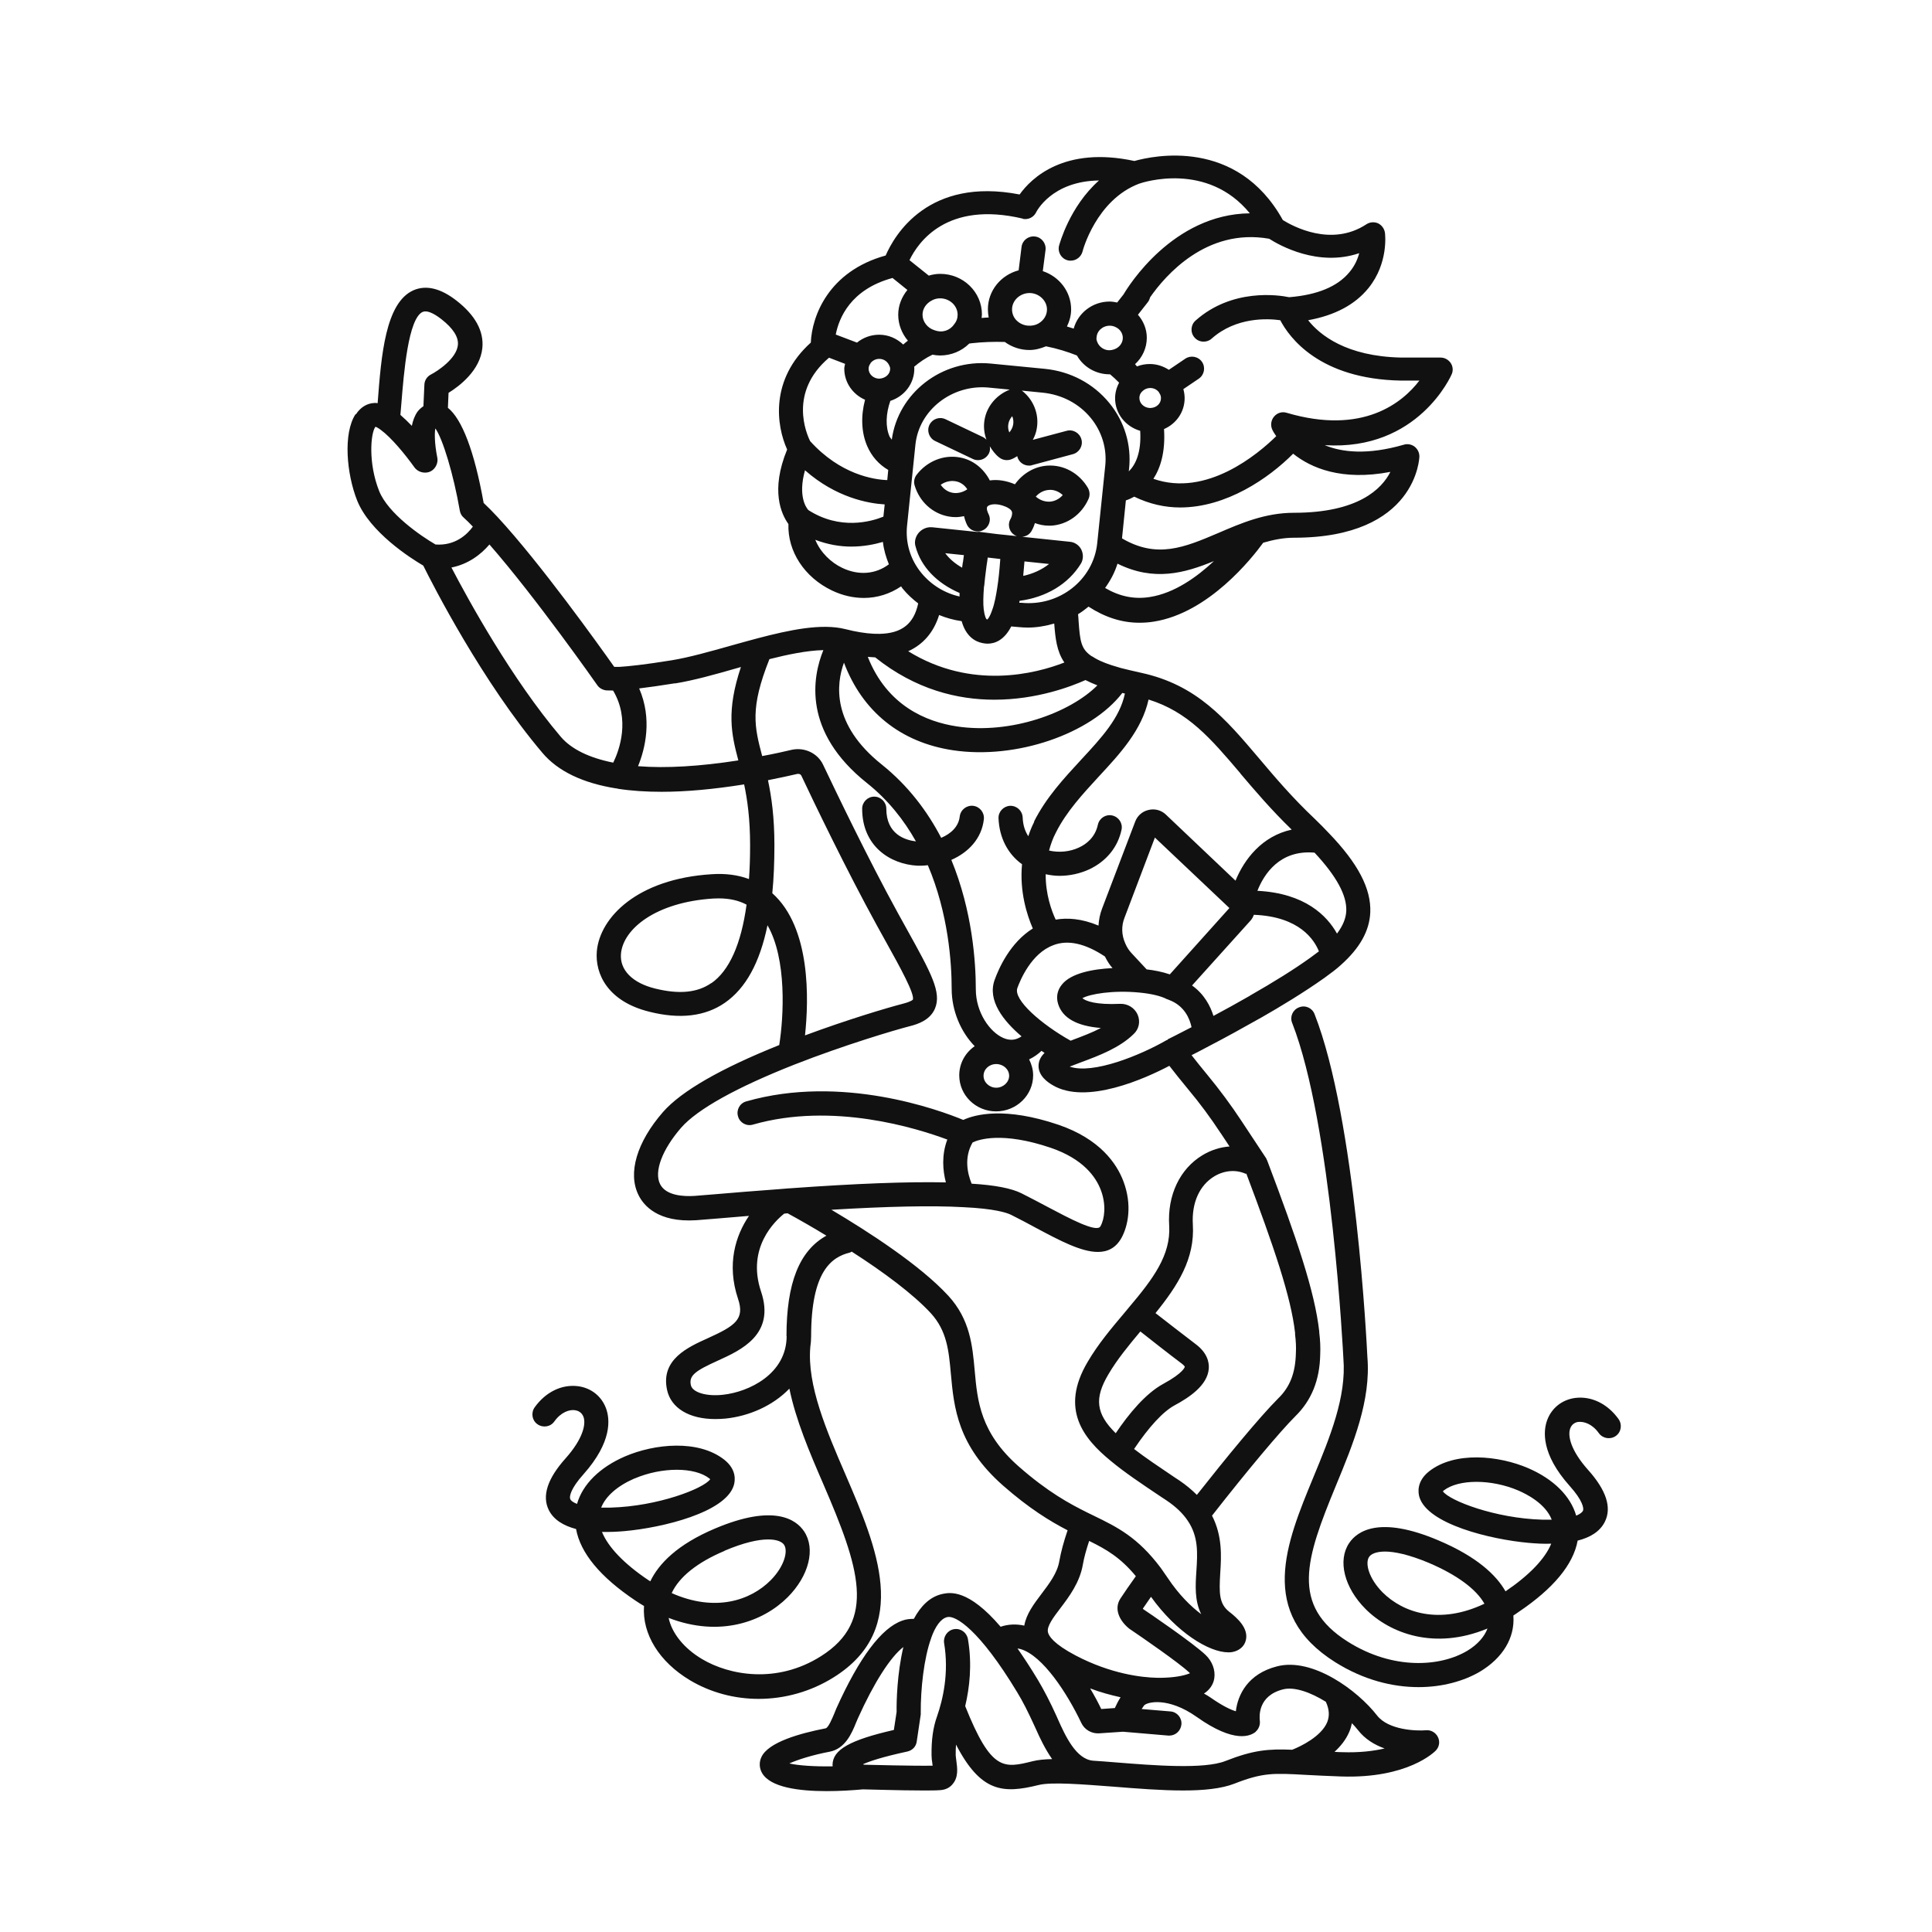 <?xml version="1.0" encoding="UTF-8"?>
<svg id="icons" xmlns="http://www.w3.org/2000/svg" viewBox="0 0 120 120">
  <defs>
    <style>
      .cls-1 {
        fill: #121112;
      }
    </style>
  </defs>
  <path class="cls-1" d="m22.08,25.73c-.78,1.2-.55,3.71.1,5.35.79,1.98,3.34,3.6,4.11,4.05.6,1.21,3.67,7.23,7.4,11.63.96,1.14,2.51,1.88,4.58,2.21.01,0,.02,0,.03,0,.03,0,.05.01.07.02.83.13,1.74.19,2.73.19,1.52,0,3.24-.16,5.12-.46.2.95.37,2.14.37,3.78,0,.74-.02,1.44-.07,2.1-.69-.26-1.47-.36-2.33-.3-4.62.29-6.93,2.69-7.12,4.78-.12,1.4.67,3.12,3.26,3.76,1.9.48,3.48.29,4.7-.56,1.29-.9,2.16-2.48,2.64-4.81,1.21,2.1,1.01,5.67.73,7.44-3.64,1.46-6.08,2.86-7.22,4.16-1.63,1.87-2.2,3.8-1.52,5.16.32.65,1.21,1.71,3.58,1.56l1.37-.11c.56-.05,1.2-.1,1.91-.16-.83,1.22-1.4,3-.68,5.15.43,1.27-.18,1.68-1.88,2.45-1.24.56-2.93,1.32-2.53,3.2.24,1.14,1.38,1.82,2.99,1.82.21,0,.42-.01.64-.03,1.47-.15,2.95-.8,3.97-1.86.4,1.95,1.25,3.95,2.1,5.91,2.24,5.19,3.35,8.51-.14,10.71-2.75,1.74-5.7,1.18-7.38.18-1.13-.67-1.88-1.61-2.08-2.56,3.21,1.24,5.9.21,7.39-1.28,1.33-1.33,1.75-3.02,1.02-4.1-.49-.73-1.87-1.72-5.53-.17-2.34.99-3.49,2.18-4.02,3.28-.04-.02-.07-.05-.11-.07-1.52-1.02-2.51-2.06-2.89-3,.48.01.96-.01,1.4-.05,2.36-.21,6.29-1.16,6.79-2.85.08-.27.19-.97-.6-1.59-1.61-1.26-4.32-.99-6.16-.2-1.57.68-2.63,1.73-2.98,2.95-.26-.1-.39-.21-.42-.3-.07-.15.02-.65.82-1.54,1.79-2.01,1.65-3.43,1.4-4.1-.28-.75-.92-1.26-1.73-1.37-1.01-.13-2.01.35-2.7,1.31-.24.34-.17.81.17,1.05.34.24.81.17,1.05-.17.42-.59.95-.75,1.28-.7.15.02.41.1.53.41.17.46-.04,1.38-1.11,2.58-1.13,1.26-1.48,2.34-1.04,3.22.31.61.93.97,1.69,1.17.27,1.49,1.5,2.98,3.68,4.44.18.12.36.24.54.34-.12,1.75.95,3.47,2.85,4.61,1.29.77,2.77,1.16,4.27,1.16,1.62,0,3.25-.45,4.68-1.35,4.83-3.04,2.64-8.11.72-12.57-1.18-2.73-2.4-5.56-2.19-7.94,0,0,0,0,0,0,.03-.21.05-.42.05-.65,0-4.07,1.28-4.93,2.4-5.21.05-.01.08-.04.12-.06,1.98,1.27,3.82,2.64,4.91,3.82,1.01,1.1,1.12,2.34,1.25,3.77.19,2.09.41,4.45,3.24,6.94,1.63,1.43,2.91,2.21,4.01,2.78-.24.7-.41,1.34-.51,1.89-.12.76-.63,1.42-1.12,2.07-.47.62-.94,1.25-1.06,1.96-.5-.11-1-.09-1.47.07-2.02-2.36-3.15-2.13-3.6-2.04-.8.17-1.37.77-1.79,1.55-.24,0-.48.02-.72.11-1.29.45-2.67,2.29-4.1,5.47l-.13.32c-.11.26-.36.87-.53.9-1.59.31-3.57.86-3.99,1.79-.15.32-.13.68.04.98.51.9,2.29,1.13,4.01,1.13.81,0,1.6-.05,2.26-.11.26,0,2.28.07,3.73.07.42,0,.79,0,1.05-.02.42-.02.67-.22.8-.39.36-.43.28-.99.22-1.44-.02-.12-.03-.24-.04-.34,0-.23,0-.45.02-.66,1.54,2.97,2.92,3.06,5.13,2.51.8-.2,2.74-.04,4.61.1,1.5.12,3.02.24,4.37.24,1.26,0,2.37-.11,3.17-.42,1.78-.7,2.45-.66,4.43-.55.61.03,1.32.07,2.21.1,4.16.14,5.81-1.54,5.88-1.61.22-.23.27-.56.13-.84s-.43-.45-.74-.42c-.61.05-2.33-.01-3.04-.92-1.21-1.56-4.01-3.62-6.21-3.05-1.81.46-2.44,1.76-2.56,2.79-.31-.09-.81-.32-1.57-.85-.14-.1-.27-.17-.41-.25.34-.22.58-.55.64-.94.08-.51-.12-1.06-.54-1.46-.8-.76-3.58-2.65-3.84-2.82-.02-.01-.04-.03-.06-.05.15-.22.32-.47.51-.74,1.58,2.21,3.6,3.45,4.8,3.45.09,0,.18,0,.26-.02.42-.08.74-.35.83-.73.18-.73-.5-1.36-1.03-1.77-.64-.5-.63-1.17-.56-2.39.07-1.05.14-2.32-.51-3.58,2.2-2.81,4.21-5.21,5.18-6.18,1-.98,1.51-2.24,1.54-3.83.02-.43,0-.89-.06-1.37,0-.02,0-.04,0-.06-.28-2.49-1.4-5.78-3.23-10.61,0-.02-.03-.04-.03-.06-.01-.03-.02-.06-.04-.09l-1.54-2.33c-.64-.97-1.35-1.93-2.11-2.85-.35-.42-.7-.86-.98-1.22.31-.16.71-.36,1.15-.6.91-.47,2.05-1.1,3.22-1.76,1.07-.61,2.6-1.53,3.88-2.44.43-.31.76-.56,1.02-.8,1.18-1.05,1.78-2.12,1.83-3.27.06-1.47-.76-3.04-2.57-4.92-.26-.28-.56-.58-.88-.89-1.4-1.32-2.5-2.62-3.47-3.77-2.07-2.44-3.85-4.55-7.31-5.3,0,0,0,0,0,0,0,0,0,0,0,0-.48-.1-.89-.21-1.27-.3,0,0,0,0,0,0-.82-.23-1.37-.45-1.74-.7-.03-.02-.05-.03-.08-.04-.64-.44-.71-.9-.8-2.21,0-.12-.02-.26-.03-.39.23-.14.44-.3.65-.47,1,.65,2.05,1,3.15,1,.3,0,.61-.02.91-.07,3.41-.54,6.1-3.95,6.79-4.9.62-.18,1.25-.31,1.91-.31,7.65,0,7.79-5,7.79-5.05,0-.24-.11-.46-.3-.61-.19-.14-.44-.19-.66-.12-2.28.66-3.86.47-4.92.03,5.82.37,7.87-4.36,7.89-4.41.1-.23.07-.5-.07-.7s-.37-.33-.62-.33h-2.44c-3.43-.07-5.07-1.41-5.79-2.32,1.66-.3,2.92-.97,3.75-2,1.26-1.56,1.03-3.37,1.02-3.44-.04-.25-.2-.47-.43-.58-.23-.1-.51-.08-.72.06-2.19,1.44-4.59.11-5.19-.26-2.85-5.14-8.08-3.99-9.22-3.67-4.36-.94-6.41,1.07-7.13,2.08-5.67-1.1-7.77,2.52-8.32,3.79-3.55.98-4.58,3.76-4.65,5.41-2.54,2.29-2.15,5.14-1.47,6.64-1.05,2.55-.36,4.02.08,4.63-.06,1.69.99,3.31,2.71,4.13.65.31,1.32.46,1.98.46.82,0,1.62-.25,2.31-.72.04.06.07.12.12.17.28.34.6.63.94.89-.27,1.27-1.02,1.86-2.39,1.89-.48.01-1.03-.05-1.65-.18h0l-.47-.11c-1.49-.38-3.49.05-5.44.56,0,0,0,0,0,0-.54.14-1.09.3-1.64.45-1.35.38-2.62.74-3.71.92-1.73.28-2.73.38-3.24.41-.14,0-.25,0-.34,0-.94-1.33-4.6-6.45-7.24-9.3-.3-.32-.59-.62-.87-.88-.58-3.24-1.35-5.21-2.22-5.91l.04-.93c.68-.42,1.96-1.39,2.1-2.79.1-1.04-.44-2.03-1.61-2.94-.99-.77-1.89-.98-2.67-.64-1.74.77-2,4.05-2.22,6.95,0,.02,0,.04,0,.06-.07,0-.14-.02-.21-.01-.46.02-.86.27-1.14.7Zm22.1,35.33c-.86.6-2,.71-3.49.34-1.42-.35-2.21-1.16-2.12-2.17.14-1.53,2.15-3.19,5.72-3.42.12,0,.24-.01.35-.01.67,0,1.25.13,1.73.39-.34,2.47-1.08,4.11-2.19,4.88Zm.82,35.26c2.43-1.03,3.47-.72,3.7-.37.26.39.02,1.34-.83,2.2-1.25,1.26-3.45,2-6.15.8.46-1,1.59-1.91,3.28-2.62Zm-5.58-4.49c1.69-.72,3.73-.72,4.64,0,.02.02.04.03.05.05-.41.58-3.25,1.68-6.18,1.76-.21,0-.41,0-.59,0,.28-.71,1.01-1.35,2.07-1.81Zm8.55-36.36c.09-.92.13-1.92.13-2.97,0-1.74-.18-3.01-.4-4.04.76-.15,1.39-.29,1.82-.39.11-.02.21.02.25.1.78,1.66,2.81,5.88,4.7,9.32l.57,1.03c.88,1.58,1.78,3.22,1.66,3.57,0,0-.08.11-.57.24-1.04.27-3.49,1-6.13,1.98.24-2.22.37-6.69-2.03-8.83Zm.89,27.51c0,2.37-2.36,3.48-3.95,3.65-1.04.12-1.91-.15-2-.6-.13-.6.29-.89,1.68-1.52,1.43-.65,3.58-1.62,2.68-4.29-.92-2.74.9-4.41,1.44-4.84l.21-.02c.77.42,1.59.89,2.41,1.39-1.68.93-2.48,2.94-2.48,6.24Zm20.38,23.11l-.84.06c-.17-.36-.41-.81-.69-1.28.63.24,1.26.41,1.89.55-.15.24-.27.48-.36.68Zm-20.21,3.44c.53-.24,1.45-.53,2.51-.73.96-.19,1.37-1.15,1.63-1.8l.12-.28c.99-2.2,2.02-3.81,2.82-4.42-.39,1.64-.43,3.39-.42,4.03l-.17,1.12c-2.75.63-3.79,1.23-3.81,2.16,0,.04.01.07.01.1-1.13.02-2.14-.05-2.7-.18Zm15.12-.14c-1.81.45-2.58.63-4.2-3.42.27-1.14.44-2.58.17-4.16-.07-.41-.45-.69-.86-.62-.41.07-.68.46-.62.86.31,1.85-.07,3.5-.44,4.56-.25.7-.35,1.46-.34,2.4,0,.16.02.34.05.52,0,.04.01.09.02.14-1.26.02-3.75-.05-4.25-.06-.03,0-.05-.02-.08-.03.42-.19,1.23-.46,2.76-.79.31-.07.54-.31.58-.62l.25-1.68s0-.08,0-.12c-.01-1.44.19-3.37.65-4.63,0,0,0,0,0,0,0,0,0,0,0-.01.25-.7.59-1.2,1-1.29.5-.12,1.98.76,4.34,4.67.35.57.68,1.23,1.06,2.06l.11.24c.24.54.56,1.22,1,1.85-.47.01-.88.05-1.2.13Zm21.85-.79c-.69.16-1.56.27-2.66.23-.16,0-.3-.01-.45-.02.37-.34.7-.74.91-1.23.08-.18.13-.36.17-.55.13.14.26.28.37.42.44.57,1.04.93,1.66,1.15Zm-8-1.05c.19-.17.28-.42.25-.67-.03-.26-.13-1.55,1.44-1.95.7-.18,1.71.18,2.66.77.22.47.24.89.08,1.28-.37.87-1.61,1.48-2.17,1.7-1.46-.06-2.4.01-4.15.7-1.32.52-4.39.28-6.87.08-.46-.04-.91-.07-1.34-.1,0,0,0,0,0,0-1.07-.08-1.74-1.57-2.18-2.55l-.11-.25c-.4-.88-.77-1.59-1.14-2.21-.45-.75-.88-1.4-1.27-1.96.07.01.13.02.2.04,1.37.41,2.88,2.73,3.76,4.58.2.43.65.68,1.11.65l1.48-.1,2.82.24s.04,0,.06,0c.39,0,.71-.3.75-.69.04-.41-.27-.78-.68-.81l-1.79-.15c.05-.08.1-.15.15-.22.17-.21,1.47-.56,3.27.71,2.35,1.67,3.36,1.19,3.68.91Zm-4.16-3.7s.05.06.07.08c-.41.17-1.04.27-1.75.28-.09,0-.18,0-.31,0-.94-.02-2.85-.24-5.03-1.38-1.39-.73-1.68-1.22-1.73-1.45-.08-.37.33-.91.77-1.49.54-.71,1.21-1.6,1.4-2.72.07-.41.21-.92.39-1.46,1.08.53,1.94,1.03,2.9,2.19-.39.55-.72,1.02-.96,1.39-.42.65-.05,1.39.55,1.87.83.56,3.1,2.13,3.7,2.7Zm3.57-30.96c1.72,4.56,2.78,7.67,3.03,9.9,0,.03,0,.07,0,.1.05.4.07.78.05,1.15-.03,1.23-.36,2.1-1.1,2.82-1.16,1.16-3.27,3.73-5.05,5.99-.31-.31-.67-.61-1.08-.89l-.32-.21c-.95-.64-1.8-1.21-2.5-1.75.92-1.37,1.8-2.33,2.53-2.72.87-.47,2.03-1.22,2.11-2.27.03-.39-.09-.98-.81-1.52-.78-.59-1.84-1.42-2.5-1.93,1.39-1.72,2.45-3.38,2.32-5.5-.08-1.35.41-2.44,1.34-3,.64-.38,1.36-.42,1.95-.15Zm-6.58,9.81c.66.52,1.75,1.38,2.55,1.98.18.13.21.21.21.21,0,.02-.08.38-1.33,1.06-1.11.6-2.16,1.88-2.96,3.07-1.24-1.22-1.33-2.18-.46-3.65.55-.94,1.28-1.82,1.99-2.67Zm5.01-12.29l.53.8c-.57.04-1.15.22-1.68.54-1.41.85-2.19,2.49-2.07,4.38.11,1.82-1,3.3-2.47,5.04l-.29.35c-.81.96-1.65,1.95-2.31,3.08-1.73,2.93-.25,4.75,1.43,6.13.85.71,1.91,1.42,3.15,2.25l.32.21c.58.39,1.02.81,1.32,1.26.68,1,.61,2.03.54,3.13-.06.88-.12,1.84.3,2.68-.64-.48-1.38-1.2-2.08-2.25-.12-.18-.25-.36-.36-.52l-.07-.1c-1.44-1.92-2.71-2.54-4.17-3.25l-.37-.18c-1.13-.56-2.48-1.29-4.28-2.87-2.39-2.1-2.57-4.06-2.74-5.96-.14-1.56-.29-3.18-1.64-4.65-1.76-1.91-4.97-3.98-7.26-5.34,3.52-.21,6.23-.27,8.2-.16,0,0,0,0,0,0,0,0,0,0,0,0,1.93.09,2.68.34,2.95.47,0,0,0,0,0,0,.56.28,1.11.57,1.62.85,1.39.74,2.74,1.46,3.78,1.46.6,0,1.11-.24,1.46-.86.42-.75.68-2.06.13-3.52-.42-1.12-1.47-2.64-4.04-3.52-3.31-1.12-5.15-.65-5.91-.3-1.5-.62-7.55-2.85-13.48-1.15-.4.11-.63.53-.51.93.11.4.53.63.93.51,4.96-1.42,10.19.23,12.07.93-.37.98-.28,1.93-.09,2.66-2.39-.05-5.58.07-9.72.37,0,0,0,0,0,0,0,0-.02,0-.03,0l-.61.05c-1.5.11-2.86.22-3.9.31l-1.36.11c-.64.04-1.76,0-2.13-.73-.39-.78.13-2.15,1.31-3.51,1.01-1.15,3.44-2.5,7.04-3.92,3.11-1.22,6.22-2.14,7.15-2.38.53-.13,1.27-.39,1.57-1.09.43-1.01-.24-2.22-1.72-4.89l-.57-1.03c-1.87-3.4-3.88-7.6-4.66-9.24-.34-.71-1.15-1.09-1.94-.92-.43.1-1.07.25-1.84.39-.48-1.82-.77-2.96.45-6.02,1.1-.28,2.34-.54,3.35-.56-.68,1.67-1.3,5.06,2.7,8.25,1.32,1.05,2.31,2.31,3.05,3.63-.67-.08-1.84-.44-1.84-2.03,0-.41-.34-.75-.75-.75s-.75.34-.75.75c0,2.32,1.73,3.45,3.44,3.54.08,0,.16,0,.24,0,.13,0,.26-.02.4-.03,1.28,3.01,1.48,6.08,1.48,7.68,0,1.35.56,2.67,1.43,3.56-.58.4-.96,1.06-.96,1.81,0,1.24,1.03,2.24,2.29,2.24s2.3-1,2.3-2.24c0-.36-.1-.69-.25-.99.27-.13.53-.3.77-.53.06.04.13.09.19.13-.2.19-.34.42-.37.71-.07.72.63,1.15.87,1.29,2.09,1.25,5.79-.43,7.25-1.2.3.39.74.94,1.17,1.46.73.87,1.4,1.78,2.01,2.71Zm-15.49,3.11c-.25-.61-.49-1.61.06-2.56.37-.18,1.83-.69,4.85.33,2.02.69,2.81,1.81,3.12,2.64.34.91.23,1.78-.03,2.24-.23.42-1.96-.51-3.23-1.18-.53-.28-1.09-.58-1.67-.87-.62-.31-1.63-.51-3.11-.6Zm-5.99-32.69c2.51,2.01,5.13,2.63,7.4,2.63,2.66,0,4.81-.84,5.66-1.22.22.11.46.22.74.33-1.71,1.71-5.38,3.05-8.72,2.55-1.92-.29-4.34-1.29-5.54-4.32.16.01.31.02.46.03Zm11.08,17.87c.9-.34,1.97-.1,3.19.71.13.26.28.51.47.72-1.24.06-2.58.32-3.14,1.02-.29.35-.37.78-.24,1.2.27.88,1.16,1.38,2.66,1.5-.55.29-1.17.52-1.7.72l-.18.07c-1.82-1.02-3.57-2.54-3.31-3.27.18-.5.87-2.16,2.23-2.66,0,0,0,0,0,0,0,0,0,0,0,0Zm6.29-6.68l4.63,4.38-3.7,4.12c-.47-.16-.99-.26-1.44-.31l-.94-1.01c-.16-.17-.29-.37-.39-.61-.23-.51-.25-1.08-.04-1.6l1.88-4.96Zm.79,12.57s-.01,0-.02.01c0,0-.02,0-.03,0-1.63.94-4.58,2.15-6.03,1.65.08-.03.16-.06.26-.1,0,0,0,0,0,0,0,0,0,0,0,0l.5-.19c1.05-.39,2.35-.88,3.22-1.74.33-.31.42-.78.24-1.2-.19-.43-.63-.69-1.09-.67-1.5.07-2.13-.17-2.34-.35.45-.26,1.9-.51,3.54-.35,0,0,0,0,0,0,.74.07,1.36.22,1.71.41.02.01.04.01.07.02.01,0,.02.02.04.02.99.36,1.31,1.19,1.42,1.7-.9.47-1.49.76-1.49.76Zm-10.64,1.5c.44,0,.8.33.8.73s-.37.74-.8.74-.79-.33-.79-.74.35-.73.79-.73Zm2.36-15.05c-.15.29-.27.59-.37.9-.19-.29-.33-.66-.35-1.17-.02-.41-.36-.73-.78-.72-.41.02-.74.37-.72.78.05,1.2.57,2.21,1.46,2.85-.16,1.71.31,3.16.67,3.99-1.41.88-2.11,2.47-2.37,3.19-.46,1.27.52,2.53,1.67,3.51-.35.24-.72.28-1.13.1-.84-.36-1.71-1.59-1.71-3.02,0-1.68-.21-4.86-1.52-8.04,1.05-.46,1.89-1.32,2.02-2.53.04-.41-.25-.78-.67-.83-.41-.04-.78.25-.83.67-.07.62-.54,1.06-1.15,1.32-.86-1.65-2.05-3.24-3.7-4.56-3.12-2.49-2.82-5-2.34-6.32,1.14,3.02,3.5,4.95,6.77,5.44,3.93.59,8.57-1.02,10.52-3.56.05.01.11.03.16.04-.32,1.52-1.45,2.74-2.73,4.12-1.06,1.15-2.16,2.33-2.92,3.84Zm13.39,10.81c-.79.45-1.56.88-2.26,1.25-.19-.61-.57-1.35-1.33-1.89l3.64-4.04c.09-.1.15-.22.2-.35,2.85.11,3.76,1.57,4.04,2.27-.16.12-.33.25-.54.4-.97.7-2.27,1.51-3.76,2.36Zm5.41-3.87c-.61-1.09-1.97-2.5-4.94-2.65.41-1.04,1.39-2.56,3.55-2.37,1.36,1.46,2.01,2.65,1.97,3.62-.02.47-.22.93-.57,1.4Zm-6-9.94c.9,1.06,1.92,2.26,3.19,3.49-1.85.4-2.95,1.85-3.49,3.17l-4.32-4.1c-.29-.28-.7-.39-1.09-.29-.39.09-.69.37-.82.72l-2.06,5.41c-.13.34-.2.7-.22,1.05-1.07-.45-1.96-.49-2.66-.37-.26-.56-.63-1.58-.62-2.82.28.06.57.1.86.1.63,0,1.28-.14,1.86-.41,1.05-.5,1.76-1.37,1.99-2.45.09-.4-.17-.8-.58-.89-.4-.09-.8.17-.89.58-.17.79-.73,1.21-1.17,1.41-.57.27-1.25.33-1.86.19.1-.38.23-.75.42-1.11.66-1.32,1.69-2.42,2.68-3.5,1.31-1.41,2.66-2.87,3.08-4.77,2.44.76,3.84,2.39,5.7,4.58Zm-12.7-17.2c.21-.24.5-.39.81-.41.31-.03.62.1.86.32-.21.24-.5.39-.81.41-.32.01-.62-.1-.87-.32Zm-.78,4.85c.02-.25.05-.51.07-.8,0,0,0-.01,0-.02l1.53.16c-.44.35-.98.6-1.6.74,0-.02,0-.05,0-.08Zm-3.76-.76c0,.05-.01.11-.02.16,0,.06-.02.11-.02.17-.44-.25-.79-.55-1.05-.9l1.16.12c-.02.15-.04.3-.06.45Zm1.33,1.48c.03-.33.07-.69.12-1.06.02-.16.04-.32.07-.49.01-.07.02-.15.03-.23l.78.09c-.05.71-.11,1.29-.19,1.79-.07.45-.16.97-.31,1.37-.19.56-.33.61-.32.6-.06-.01-.16-.22-.21-.64-.04-.34-.03-.8.02-1.44Zm2.19.91c1.66-.22,3.03-1.04,3.81-2.3,0-.02.02-.03.03-.05.14-.27.13-.59-.01-.86-.15-.27-.42-.44-.71-.46l-2.95-.31c.23-.02.44-.13.57-.34.02-.04.14-.23.22-.51.28.1.56.16.86.16.05,0,.1,0,.15,0,1-.06,1.89-.69,2.32-1.66.1-.22.08-.48-.04-.69-.54-.91-1.49-1.44-2.5-1.38-.82.05-1.55.49-2.03,1.16-.54-.23-1.08-.31-1.56-.24-.39-.75-1.06-1.29-1.88-1.43-.98-.18-2.01.23-2.66,1.07-.15.19-.2.44-.13.67.3,1.01,1.11,1.75,2.11,1.93.15.03.3.04.45.04.17,0,.34-.03.51-.06.04.18.1.36.18.53.18.37.63.53,1,.34.37-.18.53-.63.34-1-.04-.08-.17-.37-.06-.48.13-.13.56-.22,1.12.02.12.05.34.16.39.31.05.14-.03.36-.07.43-.22.35-.11.82.25,1.03.04.03.09.04.13.06l-1.25-.13h0s-1.1-.14-1.1-.14c-.04,0-.09.01-.13.01l-2.77-.29s-.02,0-.03,0c-.32-.03-.64.12-.84.37-.19.24-.26.56-.17.83.33,1.24,1.31,2.27,2.73,2.88,0,.04,0,.08,0,.12,0,.03,0,.07,0,.1-.93-.21-1.76-.72-2.37-1.46-.69-.84-1-1.88-.89-2.94l.52-5.04c.23-2.16,2.28-3.73,4.51-3.54l1.35.13c-.82.32-1.43,1.03-1.57,1.89-.07.42-.02.83.12,1.22-.06-.06-.12-.11-.19-.15l-2.35-1.12c-.38-.18-.82-.02-1,.35-.18.37-.02.82.35,1l2.35,1.12c.1.05.21.07.32.07.28,0,.55-.16.68-.43.07-.14.07-.29.05-.43.16.26.34.51.59.7.13.1.29.16.46.16.08,0,.17-.01.25-.04.15-.05.28-.13.41-.21,0,.01,0,.03,0,.04.09.33.39.55.72.55.06,0,.13,0,.2-.03l2.53-.68c.4-.11.64-.52.53-.92-.11-.4-.52-.64-.92-.53l-2.1.56c.12-.22.21-.46.25-.72h0c.15-.88-.21-1.78-.92-2.33,0,0-.02,0-.03-.01l1.31.13c1.19.12,2.25.67,2.99,1.57.69.84,1.01,1.9.9,2.96h0s-.5,4.83-.5,4.83c-.24,2.26-2.34,3.93-4.71,3.69h-.13c0-.06.02-.1.02-.15Zm-4.14-6.71c-.3-.05-.57-.23-.75-.5.27-.19.59-.27.91-.22.31.05.57.23.74.5-.27.19-.6.27-.9.22Zm-8.98,1.06c-.12-.13-.65-.85-.2-2.46,1.93,1.7,3.93,2.06,4.95,2.12l-.08.76c-.76.31-2.7.86-4.68-.42Zm3.86-9.1c.12-.17.33-.28.55-.28.29,0,.55.17.66.5,0,.01.02.04.02.11,0,.32-.26.59-.67.62-.37,0-.67-.28-.67-.62,0-.14.06-.25.12-.33Zm5.18-2.39c-.25.33-.69.52-1.2.33-.43-.13-.74-.53-.74-.96,0-.37.22-.71.6-.9.15-.08.32-.12.49-.12.6,0,1.09.46,1.09,1.02,0,.22-.07.43-.24.62Zm-3.94,4.72c.87-.28,1.49-1.07,1.49-2,0-.04,0-.08-.01-.12.34-.29.72-.55,1.14-.75.15.03.31.05.47.05.7,0,1.35-.28,1.81-.74h0s.14-.02.14-.02c.71-.08,1.4-.1,2.07-.08.44.32.97.5,1.53.5.37,0,.71-.1,1.03-.23.7.14,1.34.34,1.92.57.4.71,1.17,1.17,2.03,1.17.01,0,.02,0,.03,0,.2.17.39.34.56.52-.16.3-.25.63-.25.97,0,.96.66,1.76,1.56,2.02.08,1.37-.3,2.12-.71,2.52l.02-.18c.15-1.47-.28-2.91-1.23-4.07-.99-1.21-2.41-1.96-4-2.12l-3.39-.33c-3.01-.28-5.73,1.83-6.12,4.73-.04-.07-.1-.12-.14-.2-.26-.61-.23-1.41.05-2.21Zm8.64-6.7s0,0,0,0c0,0,0,0,0,0,.59,0,1.09.47,1.09,1.02,0,.35-.19.67-.51.86-.4.24-.98.2-1.35-.15-.2-.18-.31-.44-.31-.71,0-.56.49-1.01,1.08-1.02Zm4.17,2.79c0-.42.37-.76.82-.76.13,0,.26.03.39.1.26.13.42.38.42.66,0,.36-.28.68-.69.75-.38.08-.78-.15-.91-.53,0,0,0,0,0,0-.03-.07-.04-.14-.04-.22Zm3.88,3.4c.08.1.12.21.12.34,0,.33-.27.59-.63.61-.03,0-.06,0-.08,0-.35-.02-.63-.29-.63-.62,0-.22.11-.36.22-.45.12-.11.29-.17.45-.17.22,0,.41.09.55.27Zm-9.06,1.98c-.03.18-.12.35-.24.49-.07-.16-.09-.34-.06-.52.03-.19.12-.35.24-.49.07.16.09.34.06.52Zm8.5,10.71c-.99.16-1.9-.04-2.79-.56.33-.46.6-.96.77-1.51,2.26,1.12,4.17.59,5.99-.16-1.06.99-2.45,1.99-3.97,2.23Zm14.93-7.77c-.53,1.05-1.99,2.54-5.99,2.54-1.78,0-3.27.64-4.71,1.26-2.11.9-3.8,1.6-5.97.33l.24-2.36c.16-.05.34-.13.52-.23.95.46,1.91.67,2.85.67,2.87,0,5.5-1.81,7.02-3.34,1.1.88,3,1.71,6.04,1.13Zm-1.94-13.57c-.1.37-.28.78-.6,1.16-.74.9-2,1.42-3.75,1.56-.67-.14-3.55-.56-5.81,1.45-.31.27-.34.75-.06,1.06.15.17.35.25.56.25.18,0,.36-.06.5-.19,1.52-1.35,3.48-1.25,4.26-1.14.55,1.05,2.41,3.66,7.51,3.75h1.13c-1.04,1.36-3.49,3.4-8.24,2-.29-.09-.59,0-.79.24-.19.23-.23.55-.1.82.01.03.09.18.24.39-1.13,1.11-4.33,3.81-7.63,2.65.44-.68.75-1.66.66-3.09.76-.33,1.28-1.06,1.28-1.92,0-.19-.03-.38-.08-.56l.96-.65c.34-.23.43-.7.2-1.04-.23-.34-.7-.43-1.04-.2l-1.02.69c-.34-.22-.75-.36-1.18-.36-.28,0-.55.05-.8.15-.04-.05-.08-.09-.12-.14.45-.41.73-1,.73-1.64,0-.54-.21-1.04-.55-1.43l.62-.79c.07-.09.11-.2.14-.3.92-1.32,3.48-4.32,7.39-3.63.64.41,3.04,1.76,5.58.9Zm-20.91-2.15c.34.08.7-.09.85-.41.01-.02.95-1.93,3.9-1.97-1.83,1.63-2.44,3.92-2.48,4.05-.1.4.14.81.54.91.06.02.12.02.19.02.33,0,.64-.23.73-.57,0-.03.84-3.2,3.51-4.21.25-.09,4.24-1.39,6.88,1.84-4.78.05-7.56,4.55-7.84,5.03l-.4.51c-.15-.03-.31-.06-.47-.06-1.07,0-1.97.72-2.23,1.68-.14-.04-.28-.09-.42-.13.16-.33.26-.69.26-1.06,0-1.11-.74-2.04-1.76-2.38l.17-1.31c.05-.41-.24-.79-.65-.84-.42-.05-.79.24-.84.65l-.18,1.45c-1.1.29-1.91,1.26-1.91,2.42,0,.17.02.35.05.51-.14,0-.3.02-.44.03,0-.07.02-.15.02-.22,0-1.39-1.16-2.52-2.59-2.52-.25,0-.48.04-.71.11l-1.2-.96c.54-1.12,2.32-3.7,7.04-2.58Zm-8.08,3.67l.93.75c-.35.43-.57.96-.57,1.54,0,.61.23,1.17.6,1.61-.1.07-.19.16-.29.24-.39-.37-.91-.61-1.49-.61-.52,0-1,.18-1.38.49l-1.32-.5c.2-1.03.92-2.8,3.51-3.51Zm-3.93,4.96l.99.38c-.02.1-.05.2-.05.3,0,.86.53,1.6,1.29,1.93-.27,1.02-.23,2.03.13,2.87.28.65.73,1.15,1.31,1.49l-.06.63c-.85-.03-2.92-.35-4.79-2.42-.23-.46-1.35-3.04,1.17-5.18Zm.81,13.05c-.68-.32-1.35-.95-1.67-1.74.79.3,1.55.42,2.23.42.78,0,1.45-.14,1.97-.29.05.48.19.94.37,1.39-.82.62-1.88.71-2.9.22Zm7.42,3.31c.26.94.83,1.27,1.28,1.36.1.02.21.04.33.04.45,0,1.03-.21,1.47-1.07l.46.04c.2.02.39.03.58.03.56,0,1.1-.1,1.63-.25.07.9.15,1.72.63,2.42-1.77.69-5.76,1.73-9.7-.7.93-.42,1.59-1.18,1.92-2.25.44.18.9.31,1.39.38Zm-17.8,3.87c1.17-.19,2.49-.56,3.88-.96.07-.02.14-.04.21-.06-.91,2.73-.6,4.15-.16,5.8-2.37.37-4.49.5-6.23.36.45-1.1.89-2.94.07-4.83.57-.07,1.3-.17,2.23-.32Zm-4.28.43s.13.01.43.01c1.06,1.79.41,3.66.01,4.48-1.49-.3-2.6-.83-3.27-1.62-3.04-3.59-5.7-8.43-6.78-10.5,1.06-.21,1.84-.82,2.36-1.43,2.88,3.29,6.66,8.68,6.7,8.74.12.18.33.29.54.32Zm-11.38-23.51c.23-.1.64.06,1.14.45.73.57,1.08,1.11,1.03,1.61-.08.84-1.26,1.62-1.67,1.83-.24.12-.4.36-.41.63l-.06,1.34c-.13.09-.25.19-.36.33-.18.25-.29.55-.36.89-.23-.24-.47-.47-.71-.68.02-.23.04-.46.06-.71.15-1.85.42-5.29,1.33-5.69Zm-2.94,7.14c.06.02.16.07.32.19.66.48,1.52,1.53,2.1,2.34.02.03.05.06.08.09.24.24.66.3.95.13.28-.16.45-.52.38-.84-.18-.9-.17-1.55-.12-1.81.46.64,1.13,2.86,1.52,5.11.03.17.11.32.24.43.18.16.37.35.57.56-.35.48-1.09,1.2-2.32,1.11-.9-.52-2.94-1.92-3.5-3.32-.69-1.73-.53-3.58-.24-3.98Z"/>
  <path class="cls-1" d="m98.03,88.32c.34-.04.86.11,1.28.7.24.33.71.41,1.05.17.34-.24.41-.71.17-1.05-.69-.96-1.7-1.44-2.7-1.31-.81.11-1.45.62-1.73,1.37-.25.67-.39,2.1,1.4,4.1.8.89.89,1.39.82,1.54-.04.08-.17.2-.42.3-.35-1.22-1.41-2.27-2.98-2.95-1.84-.79-4.56-1.06-6.16.2-.78.62-.68,1.32-.6,1.59.5,1.69,4.43,2.64,6.79,2.85.45.04.93.07,1.4.05-.38.93-1.35,1.95-2.84,2.96-.58-1.02-1.79-2.16-4.18-3.17-3.66-1.55-5.04-.56-5.53.17-.73,1.08-.31,2.77,1.02,4.1,1.52,1.52,4.29,2.57,7.57,1.21-.19.51-.62,1-1.25,1.38-1.67,1-4.61,1.21-7.42-.56-3.59-2.26-2.62-5.15-.75-9.68,1.08-2.61,2.19-5.31,1.96-8.01-.03-.6-.71-14.75-3.28-21.29-.15-.39-.58-.58-.97-.42-.39.15-.58.59-.42.97,2.47,6.31,3.17,20.67,3.18,20.84.2,2.37-.84,4.9-1.85,7.34-1.72,4.16-3.5,8.47,1.34,11.52,1.75,1.1,3.55,1.55,5.18,1.55,1.49,0,2.82-.38,3.81-.96,1.42-.85,2.17-2.1,2.08-3.45,0-.01,0-.03,0-.04.1-.07.21-.13.31-.21,2.17-1.46,3.41-2.95,3.68-4.44.76-.19,1.38-.55,1.69-1.17.44-.88.09-1.96-1.04-3.22-1.08-1.21-1.28-2.12-1.11-2.58.11-.31.38-.39.52-.41Zm-12.16,10.58c-.85-.86-1.1-1.81-.83-2.2.11-.17.42-.33.99-.33s1.47.18,2.71.7c1.74.74,2.95,1.63,3.46,2.54-2.78,1.32-5.05.57-6.33-.71Zm9.93-4.51c-2.92-.08-5.77-1.18-6.18-1.76.01-.01.03-.03.05-.05.92-.72,2.96-.72,4.64,0,.53.23,1.69.82,2.07,1.81-.18,0-.38,0-.59,0Z"/>
</svg>